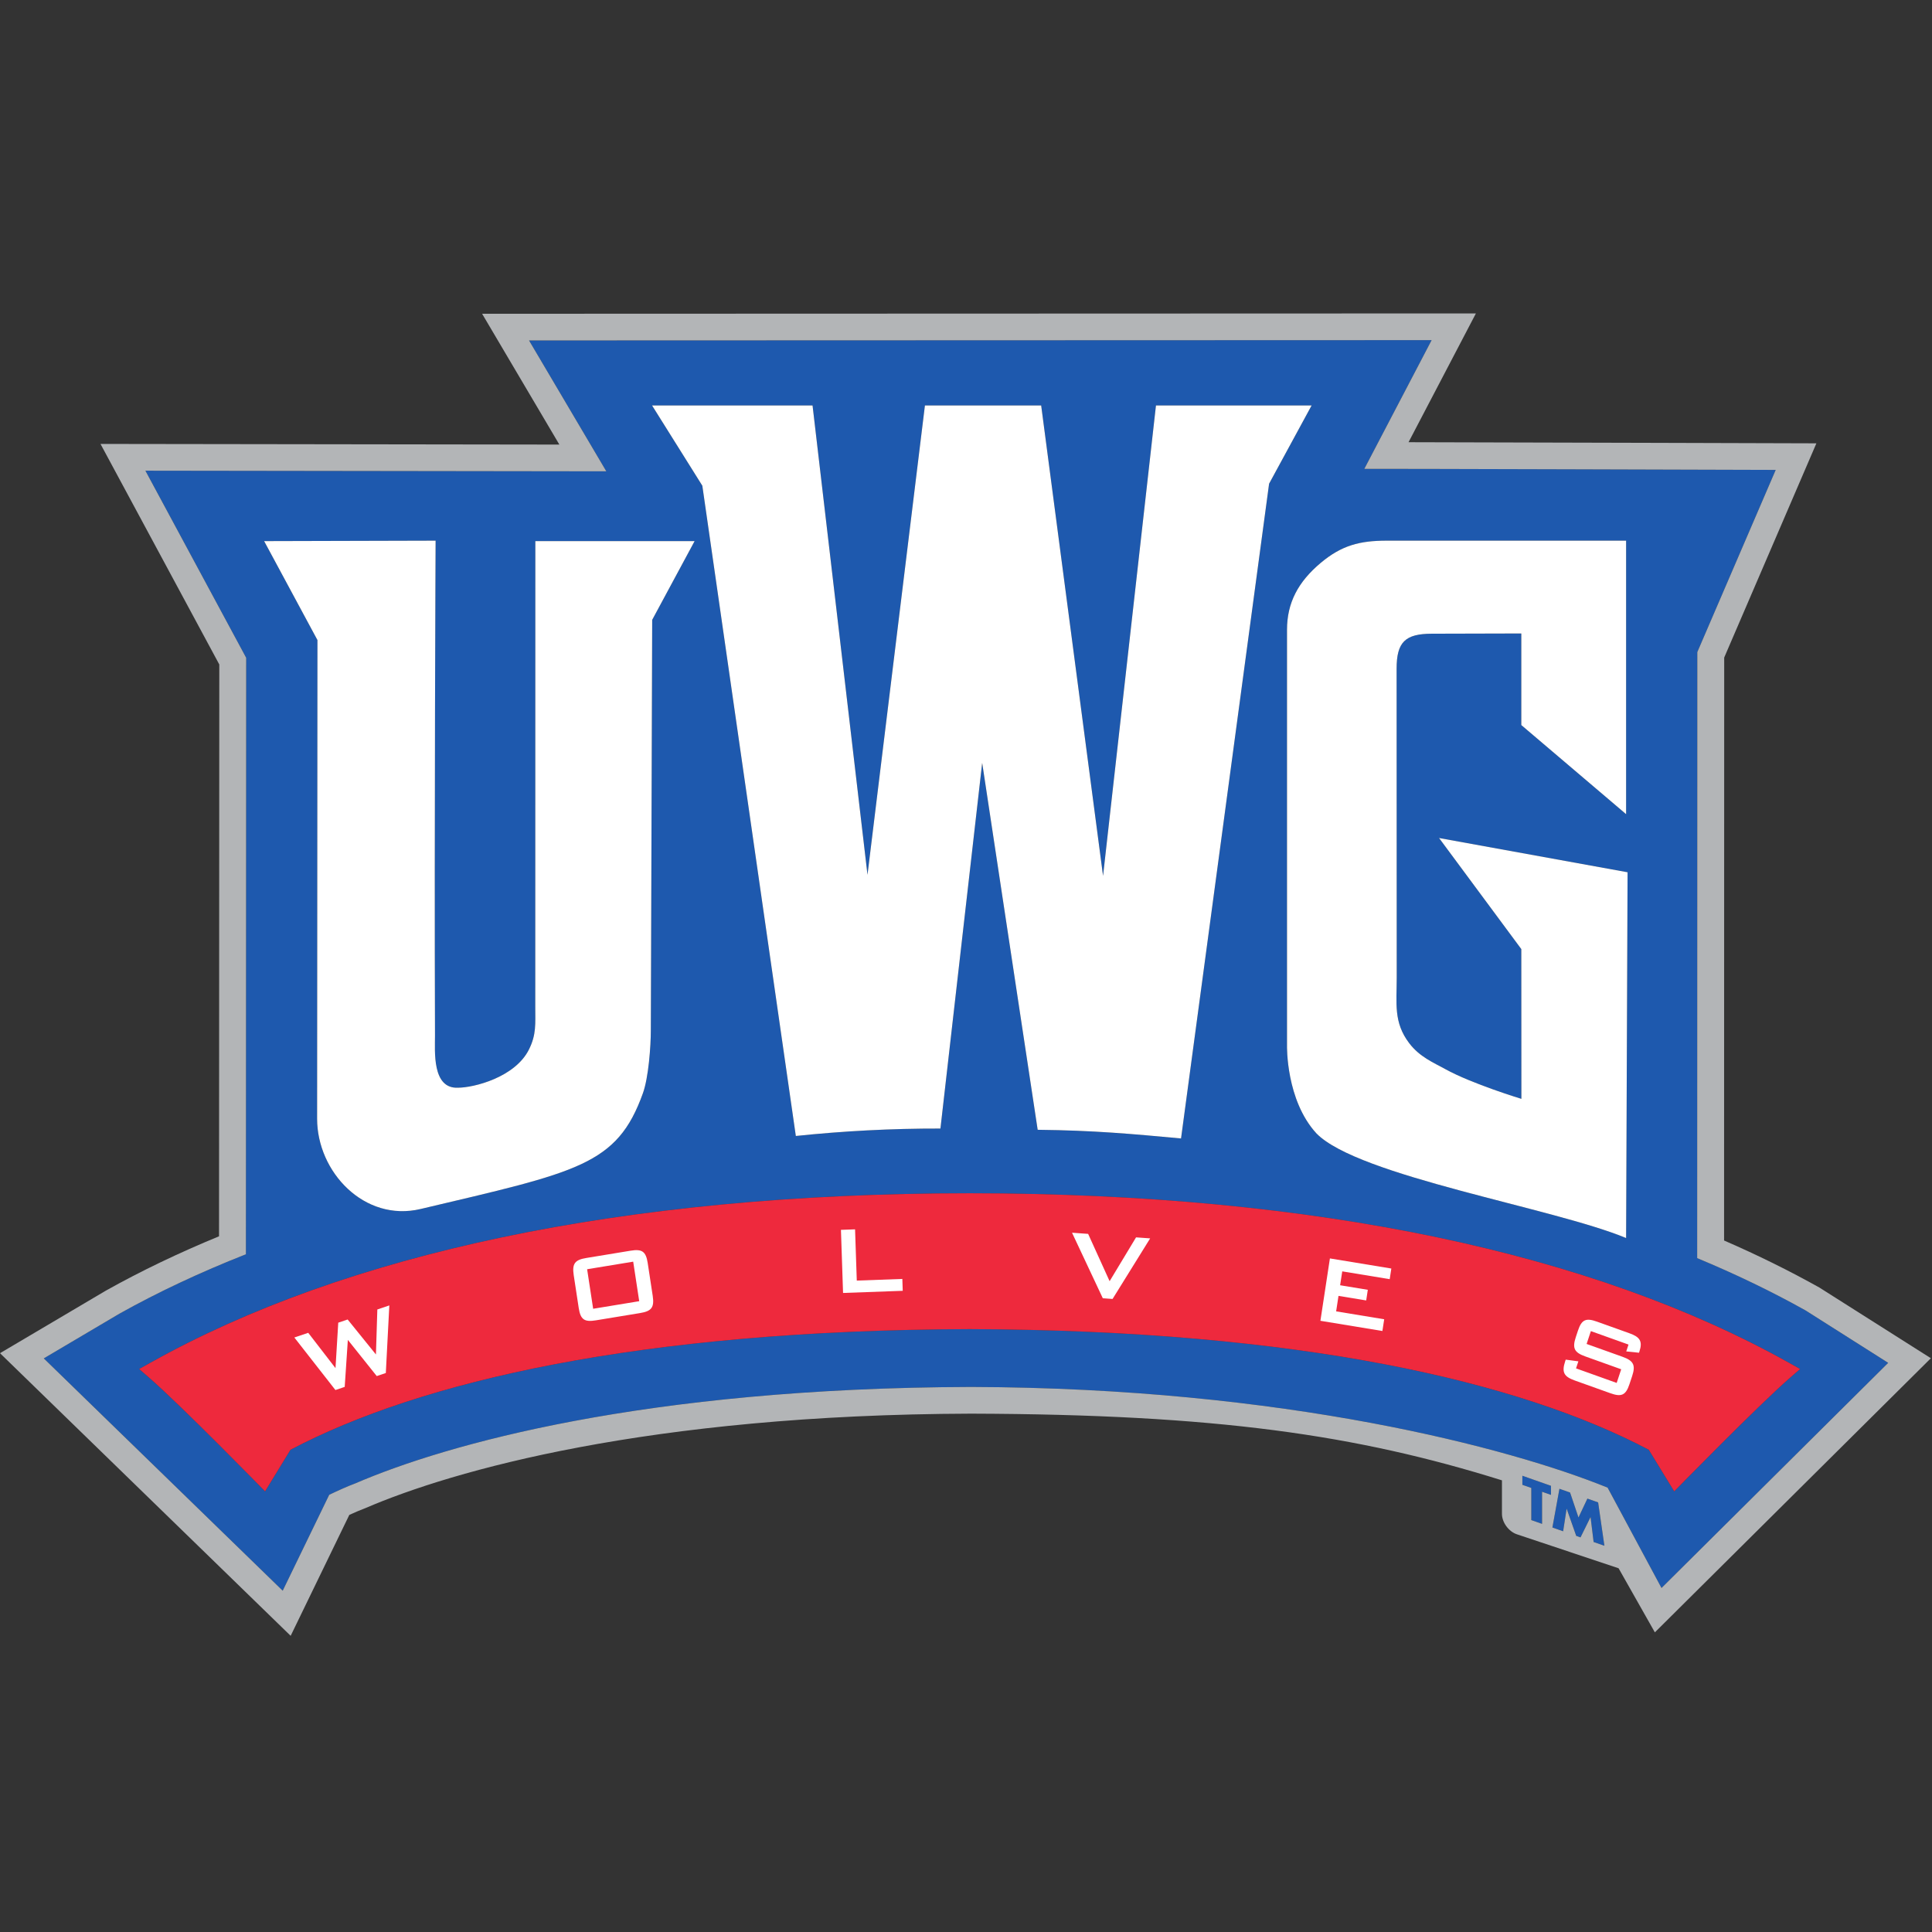 <?xml version="1.0" encoding="UTF-8"?>
<svg width="200px" height="200px" viewBox="0 0 200 200" version="1.1" xmlns="http://www.w3.org/2000/svg" xmlns:xlink="http://www.w3.org/1999/xlink">
    <rect x="0" y="0" width="200" height="200" fill="#333333" stroke="none"/>
    <!-- Generator: Sketch 51.3 (57544) - http://www.bohemiancoding.com/sketch -->
    <title>west-ga</title>
    <desc>Created with Sketch.</desc>
    <defs></defs>
    <g id="west-ga" stroke="none" stroke-width="1" fill="none" fill-rule="evenodd">
        <g id="west-ga_BGL" transform="translate(0, 31.841)">
            <g id="west-ga">
                <g id="g10" transform="translate(100, 68.891) scale(-1, 1) rotate(-180) translate(-100, -68.891) translate(0, 0.283)" fill-rule="nonzero">
                    <g id="g12">
                        <path d="M185.359,26.763 C181.926,23.782 173.314,14.954 173.314,14.954 L170.679,19.262 C157.246,26.349 134.529,31.637 100.377,31.75 C66.224,31.637 43.507,26.349 30.074,19.262 L27.439,14.954 C27.439,14.954 18.828,23.782 15.394,26.763 L14.407,27.62 L15.549,28.259 C35.676,39.527 64.324,45.798 100.377,45.814 C136.429,45.798 165.078,39.527 185.204,28.259 L186.346,27.62 L185.359,26.763 Z M45.094,113.372 C45.094,113.372 44.954,83.977 45.031,62.122 C45.037,60.563 44.7,56.613 47.41,56.741 C49.034,56.741 53.326,57.803 54.766,60.713 C55.529,62.254 55.411,63.352 55.411,65.07 L55.418,113.324 L71.906,113.324 L67.514,105.172 L67.374,62.705 C67.374,61.001 67.135,57.795 66.557,56.178 C63.88,48.689 59.799,48.028 43.539,44.185 C37.722,42.81 32.823,48.015 32.827,53.538 L32.862,103.079 L27.343,113.324 L45.094,113.372 Z M84.115,127.369 L89.803,78.781 L95.748,127.369 L107.782,127.369 L114.188,78.669 L119.665,127.369 L135.779,127.369 L131.376,119.266 L122.261,51.488 C117.186,51.957 113.292,52.321 107.42,52.385 L101.675,90.366 L97.354,52.513 C92.289,52.525 87.288,52.257 82.384,51.744 L72.705,119.06 L67.499,127.369 L84.115,127.369 Z M136.715,111.066 C138.867,112.872 140.739,113.372 143.555,113.372 L168.334,113.372 L168.334,85.057 L157.485,94.282 L157.485,103.763 C157.485,103.763 150.68,103.739 148.239,103.739 C145.456,103.739 144.576,102.869 144.576,100.11 C144.576,95.669 144.588,68.144 144.588,68.144 C144.589,65.449 144.245,63.506 145.878,61.354 C146.962,59.924 148.377,59.351 149.621,58.663 C152.384,57.136 157.493,55.588 157.493,55.588 L157.485,71.091 L148.97,82.589 L168.486,79.044 L168.334,41.179 C160.825,44.307 140.611,47.57 136.279,52.007 C133.102,55.46 133.231,61.098 133.231,61.098 L133.231,104.147 C133.231,106.95 134.395,109.119 136.715,111.066 Z M186.913,33.683 C183.41,35.644 179.662,37.449 175.691,39.099 L175.705,101.837 L183.82,120.695 C183.82,120.695 141.648,120.824 141.233,120.804 L148.201,134.129 L54.766,134.097 L62.767,120.548 L15.052,120.613 L25.485,101.246 L25.457,39.498 C20.755,37.644 16.367,35.589 12.347,33.339 L4.532,28.72 L29.265,4.671 L34.08,14.599 C34.849,14.968 35.939,15.47 36.785,15.782 C46.183,19.836 66.771,25.662 100.527,25.763 C133.019,25.665 156.337,19.435 166.418,15.341 L171.999,4.952 L195.465,28.259 L186.913,33.683 Z" id="path14" fill="#1E59AE"></path>
                        <polyline id="path16" fill="#1E59AE" points="157.595 15.633 158.518 15.308 158.518 11.982 159.634 11.59 159.634 14.915 160.557 14.591 160.557 15.529 157.595 16.571 157.595 15.633"></polyline>
                        <polyline id="path18" fill="#1E59AE" points="164.327 14.204 163.404 12.249 162.533 14.835 161.433 15.221 160.704 11.214 161.815 10.823 162.174 13.151 162.185 13.147 163.171 10.347 163.615 10.19 164.646 12.282 164.657 12.278 164.971 9.714 166.087 9.321 165.438 13.813 164.327 14.204"></polyline>
                        <path d="M100.377,45.814 C64.324,45.798 35.676,39.527 15.549,28.259 L14.407,27.62 L15.394,26.763 C18.828,23.782 27.439,14.954 27.439,14.954 L30.074,19.262 C43.507,26.349 66.224,31.637 100.377,31.75 C134.529,31.637 157.246,26.349 170.679,19.262 L173.314,14.954 C173.314,14.954 181.926,23.782 185.359,26.763 L186.346,27.62 L185.204,28.259 C165.078,39.527 136.429,45.798 100.377,45.814" id="path20" fill="#EE293D"></path>
                        <path d="M166.418,15.341 C156.337,19.435 133.019,25.665 100.527,25.763 C66.771,25.662 46.183,19.836 36.785,15.782 C35.939,15.47 34.849,14.968 34.08,14.599 L29.265,4.671 L4.532,28.72 L12.347,33.339 C16.367,35.589 20.755,37.644 25.457,39.498 L25.485,101.246 L15.052,120.613 L62.767,120.548 L54.766,134.097 L148.201,134.129 L141.233,120.804 C141.648,120.824 183.82,120.695 183.82,120.695 L175.705,101.837 L175.691,39.099 C179.662,37.449 183.41,35.644 186.913,33.683 L195.465,28.259 L171.999,4.952 L166.418,15.341 Z M164.971,9.714 L164.657,12.278 L164.646,12.282 L163.615,10.19 L163.171,10.347 L162.185,13.147 L162.174,13.151 L161.815,10.823 L160.704,11.214 L161.433,15.221 L162.533,14.835 L163.404,12.249 L164.327,14.204 L165.438,13.813 L166.087,9.321 L164.971,9.714 Z M160.557,14.591 L159.634,14.915 L159.634,11.59 L158.518,11.982 L158.518,15.308 L157.595,15.633 L157.595,16.571 L160.557,15.529 L160.557,14.591 Z M188.345,36.052 C185.258,37.78 181.926,39.427 178.476,40.923 L178.489,101.271 L188.032,123.447 C188.032,123.447 157.166,123.54 145.812,123.563 L152.785,136.894 L49.908,136.859 L57.904,123.318 L10.403,123.384 L22.701,100.554 L22.674,41.359 C18.505,39.643 14.571,37.756 10.952,35.73 L0,29.258 L30.089,0 L36.16,12.517 C36.716,12.77 37.334,13.038 37.825,13.219 C46.809,17.095 67.072,22.899 100.527,22.999 C125.941,22.923 140.412,20.806 155.482,16.096 L155.482,12.628 C155.482,11.746 156.172,10.798 157.023,10.512 L167.555,6.994 L171.311,0.359 L199.883,28.737 L188.345,36.052 Z" id="path22" fill="#B3B5B7"></path>
                        <path d="M82.384,51.744 C87.288,52.257 92.289,52.525 97.354,52.513 L101.675,90.366 L107.42,52.385 C113.292,52.321 117.186,51.957 122.261,51.488 L131.376,119.266 L135.779,127.369 L119.665,127.369 L114.188,78.669 L107.782,127.369 L95.748,127.369 L89.803,78.781 L84.115,127.369 L67.499,127.369 L72.705,119.06 L82.384,51.744" id="path24" fill="#FFFFFF"></path>
                        <path d="M32.827,53.538 C32.823,48.015 37.722,42.81 43.539,44.185 C59.799,48.028 63.88,48.689 66.557,56.178 C67.135,57.795 67.374,61.001 67.374,62.705 L67.514,105.172 L71.906,113.324 L55.418,113.324 L55.411,65.07 C55.411,63.352 55.529,62.254 54.766,60.713 C53.326,57.803 49.034,56.741 47.41,56.741 C44.7,56.613 45.037,60.563 45.031,62.122 C44.954,83.977 45.094,113.372 45.094,113.372 L27.343,113.324 L32.862,103.079 L32.827,53.538" id="path26" fill="#FFFFFF"></path>
                        <path d="M133.231,61.098 C133.231,61.098 133.102,55.46 136.279,52.007 C140.611,47.57 160.825,44.307 168.334,41.179 L168.486,79.044 L148.97,82.589 L157.485,71.091 L157.493,55.588 C157.493,55.588 152.384,57.136 149.621,58.663 C148.377,59.351 146.962,59.924 145.878,61.354 C144.245,63.506 144.589,65.449 144.588,68.144 C144.588,68.144 144.576,95.669 144.576,100.11 C144.576,102.869 145.456,103.739 148.239,103.739 C150.68,103.739 157.485,103.763 157.485,103.763 L157.485,94.282 L168.334,85.057 L168.334,113.372 L143.555,113.372 C140.739,113.372 138.867,112.872 136.715,111.066 C134.395,109.119 133.231,106.95 133.231,104.147 L133.231,61.098" id="path28" fill="#FFFFFF"></path>
                        <polyline id="path30" fill="#FFFFFF" points="143.291 32.769 138.317 33.588 138.561 35.19 141.428 34.718 141.595 35.819 138.729 36.291 138.949 37.729 143.862 36.921 144.03 38.022 137.672 39.069 136.688 32.612 143.106 31.556 143.291 32.769"></polyline>
                        <path d="M163.03,26.429 L166.708,25.113 C167.826,24.714 168.294,24.88 168.679,26.043 L168.961,26.893 C169.346,28.054 169.076,28.486 167.958,28.887 L164.246,30.215 L164.687,31.544 L168.583,30.15 L168.349,29.442 L169.67,29.306 L169.713,29.437 C170.067,30.503 169.747,30.939 168.687,31.318 L165.309,32.527 C164.19,32.927 163.733,32.755 163.349,31.594 L163.123,30.911 C162.738,29.749 162.996,29.322 164.114,28.922 L167.826,27.593 L167.358,26.18 L163.15,27.686 L163.393,28.416 L162.083,28.59 L162.027,28.423 C161.643,27.26 161.912,26.829 163.03,26.429" id="path32" fill="#FFFFFF"></path>
                        <polyline id="path34" fill="#FFFFFF" points="115.172 34.872 119.064 41.143 117.604 41.248 114.867 36.711 112.643 41.609 110.976 41.73 114.162 34.946 115.172 34.872"></polyline>
                        <polyline id="path36" fill="#FFFFFF" points="88.694 36.773 88.516 42.078 87.054 42.026 87.273 35.493 93.451 35.716 93.41 36.945 88.694 36.773"></polyline>
                        <polyline id="path38" fill="#FFFFFF" points="38.917 29.125 35.989 32.746 35.016 32.417 34.731 27.712 31.908 31.368 30.47 30.883 34.722 25.445 35.684 25.769 36.009 30.635 39.001 26.889 39.94 27.207 40.303 34.203 39.062 33.783 38.917 29.125"></polyline>
                        <path d="M61.403,33.857 L60.779,37.949 L65.548,38.733 L66.172,34.641 L61.403,33.857 Z M67.05,38.596 C66.865,39.809 66.444,40.06 65.276,39.868 L60.7,39.115 C59.532,38.924 59.206,38.549 59.391,37.336 L59.91,33.932 C60.095,32.718 60.516,32.467 61.684,32.659 L66.26,33.412 C67.428,33.604 67.754,33.979 67.569,35.193 L67.05,38.596 Z" id="path40" fill="#FFFFFF"></path>
                    </g>
                </g>
            </g>
        </g>
    </g>
</svg>